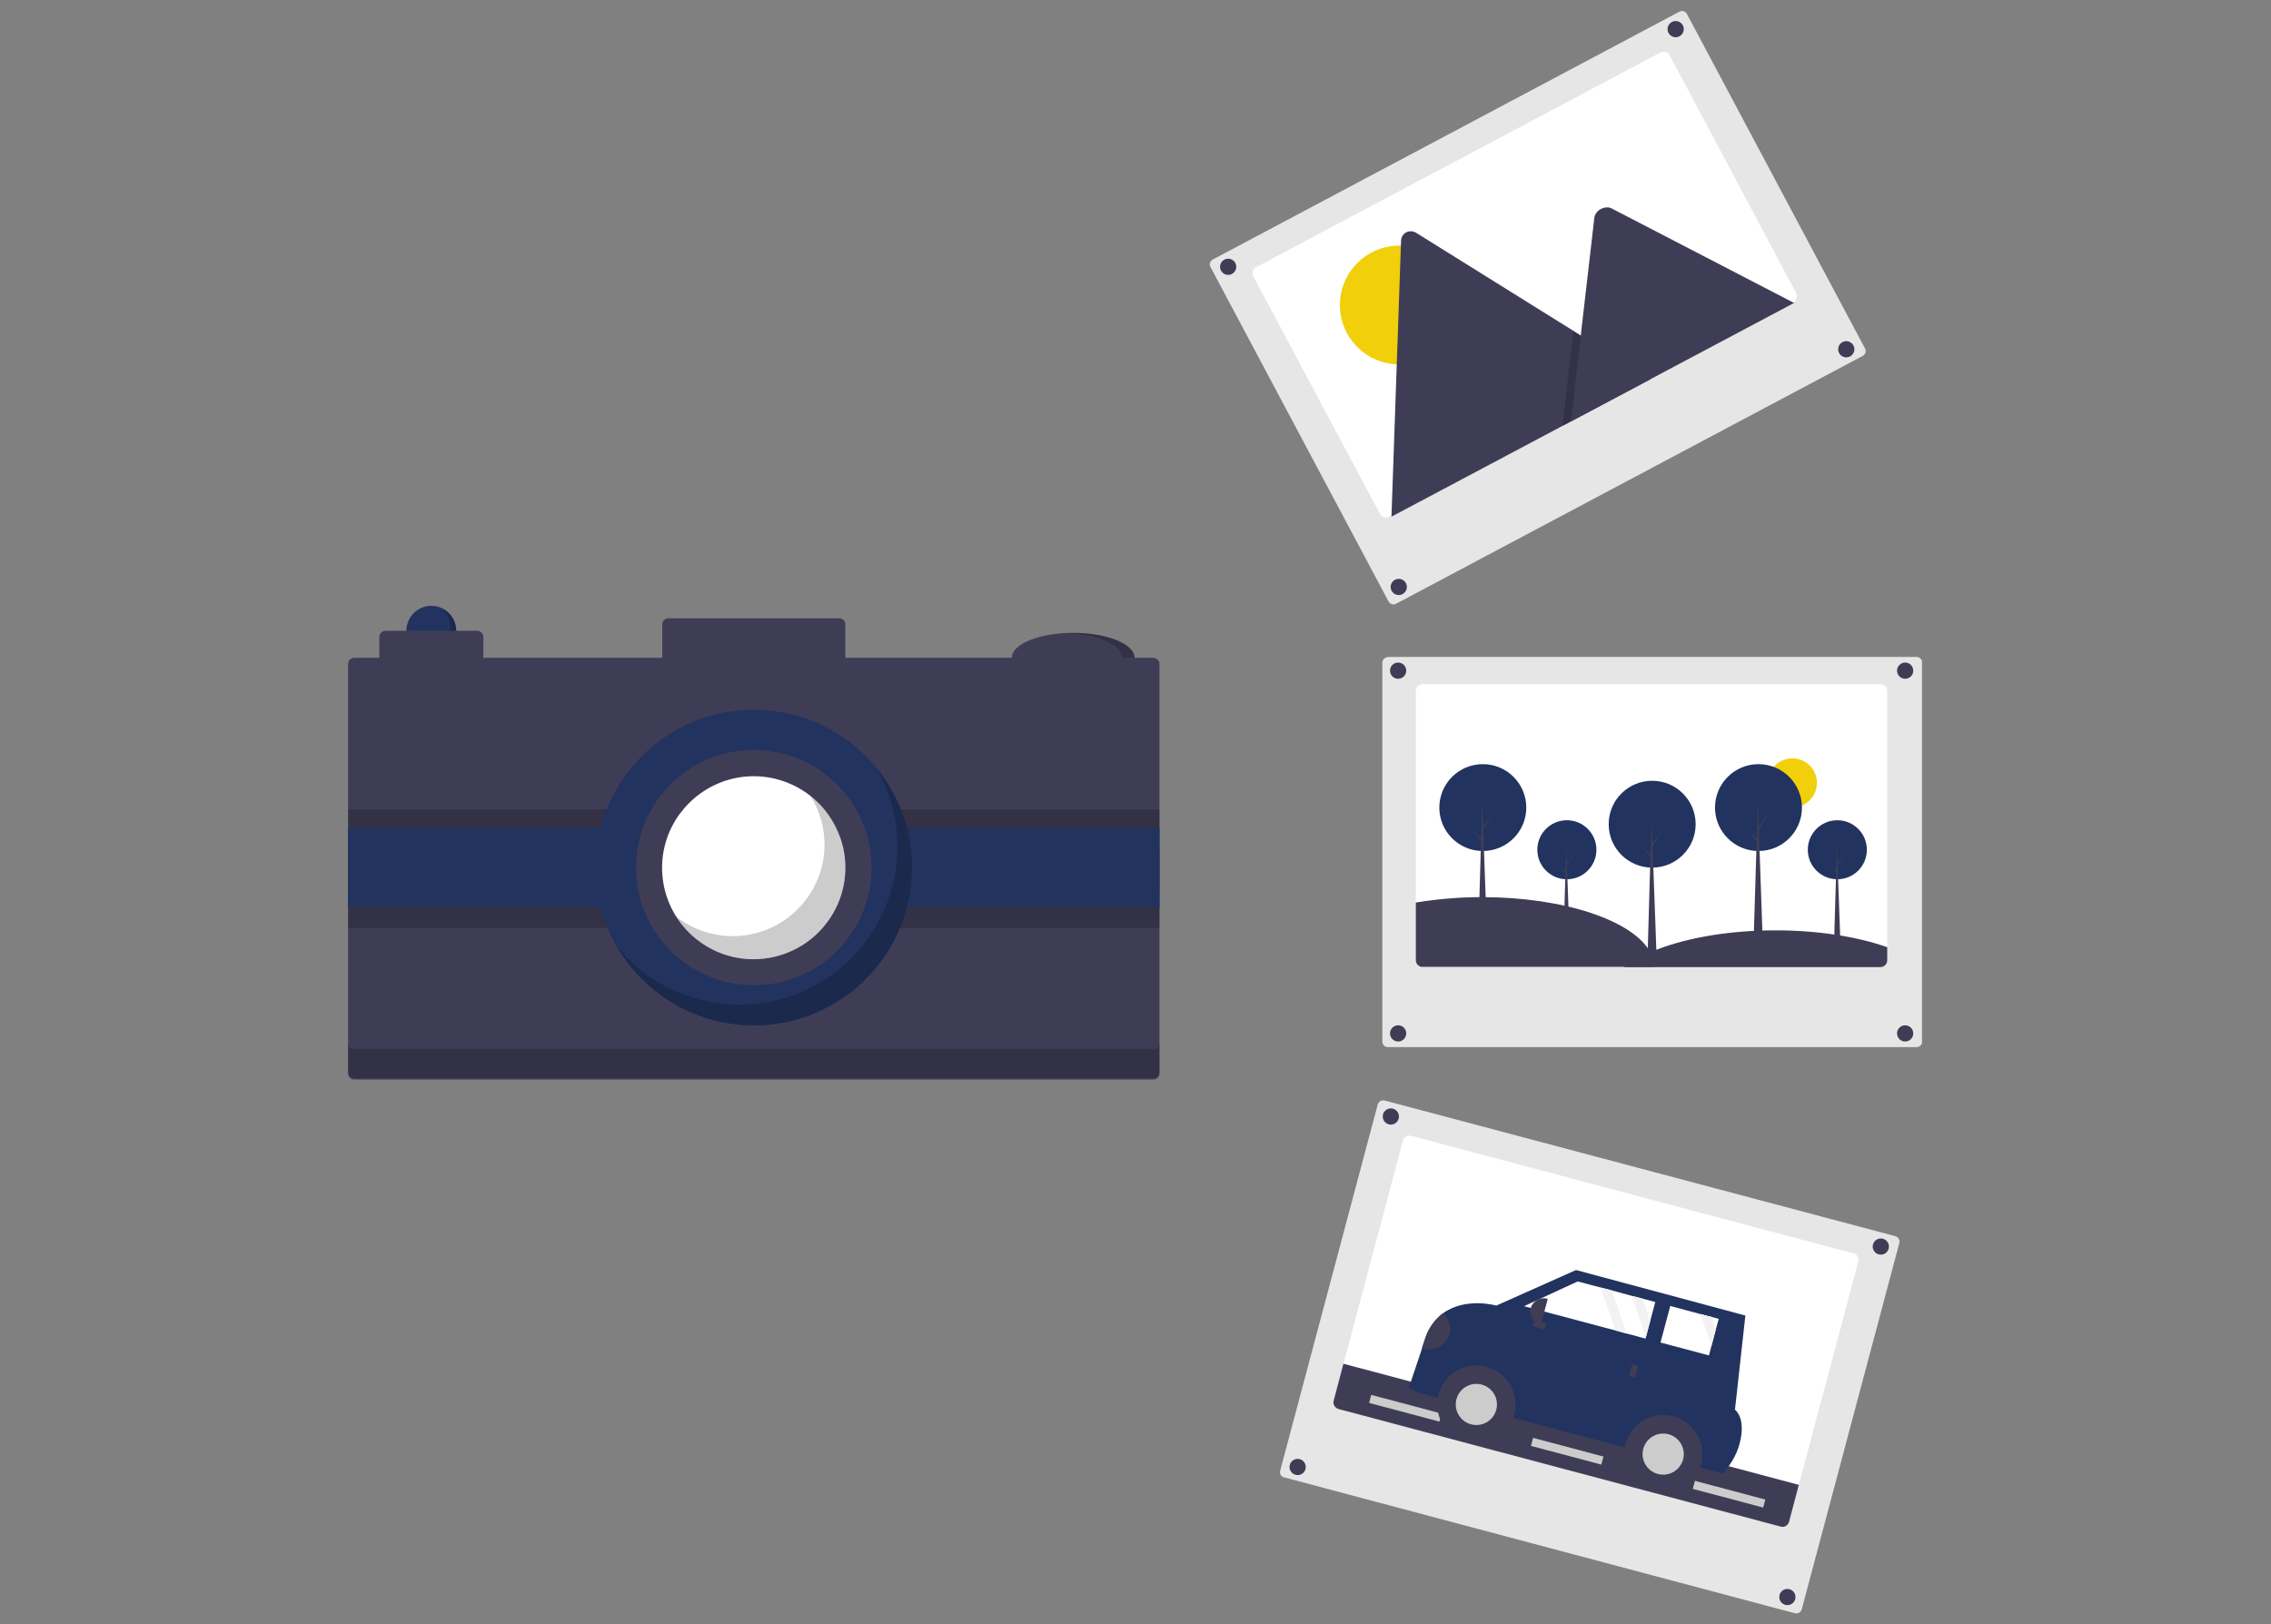 <svg width="411" height="294" viewBox="0 0 411 294" fill="none" xmlns="http://www.w3.org/2000/svg">
<rect x="0" y="0" width="411" height="294" fill="#808080" stroke="none"/>
<g clip-path="url(#clip0_3_457)">
<path d="M251.186 118.948C250.622 118.948 250.17 119.399 250.17 119.963V188.515C250.17 189.079 250.622 189.53 251.186 189.53H346.861C347.426 189.53 347.877 189.079 347.877 188.515V119.925C347.877 119.361 347.426 118.91 346.861 118.91H251.186V118.948Z" fill="#E6E6E6"/>
<path d="M341.552 125.077V173.811C341.552 174.488 340.987 175.052 340.309 175.052H257.474C257.399 175.052 257.361 175.052 257.286 175.052C256.684 174.977 256.232 174.451 256.232 173.849V125.077C256.232 124.4 256.797 123.836 257.474 123.836H340.309C340.987 123.836 341.552 124.4 341.552 125.077Z" fill="white"/>
<path d="M324.382 146.135C326.836 146.135 328.825 144.148 328.825 141.698C328.825 139.247 326.836 137.261 324.382 137.261C321.929 137.261 319.939 139.247 319.939 141.698C319.939 144.148 321.929 146.135 324.382 146.135Z" fill="#F1D00B"/>
<path d="M253.031 122.858C253.842 122.858 254.5 122.202 254.5 121.392C254.5 120.582 253.842 119.925 253.031 119.925C252.22 119.925 251.563 120.582 251.563 121.392C251.563 122.202 252.22 122.858 253.031 122.858Z" fill="#3F3D56"/>
<path d="M344.79 122.858C345.601 122.858 346.258 122.202 346.258 121.392C346.258 120.582 345.601 119.925 344.79 119.925C343.979 119.925 343.322 120.582 343.322 121.392C343.322 122.202 343.979 122.858 344.79 122.858Z" fill="#3F3D56"/>
<path d="M253.031 188.515C253.842 188.515 254.5 187.858 254.5 187.048C254.5 186.238 253.842 185.581 253.031 185.581C252.22 185.581 251.563 186.238 251.563 187.048C251.563 187.858 252.22 188.515 253.031 188.515Z" fill="#3F3D56"/>
<path d="M344.79 188.515C345.601 188.515 346.258 187.858 346.258 187.048C346.258 186.238 345.601 185.581 344.79 185.581C343.979 185.581 343.322 186.238 343.322 187.048C343.322 187.858 343.979 188.515 344.79 188.515Z" fill="#3F3D56"/>
<path d="M283.567 159.146C286.52 159.146 288.914 156.755 288.914 153.806C288.914 150.857 286.52 148.467 283.567 148.467C280.614 148.467 278.221 150.857 278.221 153.806C278.221 156.755 280.614 159.146 283.567 159.146Z" fill="#22335F"/>
<path d="M284.057 169.863H282.965L283.454 153.017L284.057 169.863Z" fill="#3F3D56"/>
<path d="M283.567 156.213L284.735 154.596L283.567 156.627L283.417 156.401L283.567 156.213Z" fill="#3F3D56"/>
<path d="M283.454 157.867L282.25 156.213L283.454 158.243L283.567 158.018L283.454 157.867Z" fill="#3F3D56"/>
<path d="M332.515 159.146C335.468 159.146 337.862 156.755 337.862 153.806C337.862 150.857 335.468 148.467 332.515 148.467C329.562 148.467 327.169 150.857 327.169 153.806C327.169 156.755 329.562 159.146 332.515 159.146Z" fill="#22335F"/>
<path d="M333.042 169.863H331.951L332.44 153.017L333.042 169.863Z" fill="#3F3D56"/>
<path d="M332.553 156.213L333.72 154.596L332.515 156.627L332.402 156.401L332.553 156.213Z" fill="#3F3D56"/>
<path d="M332.402 157.867L331.235 156.213L332.44 158.243L332.553 158.018L332.402 157.867Z" fill="#3F3D56"/>
<path d="M299.005 157.04C303.351 157.04 306.874 153.521 306.874 149.181C306.874 144.84 303.351 141.322 299.005 141.322C294.659 141.322 291.135 144.84 291.135 149.181C291.135 153.521 294.659 157.04 299.005 157.04Z" fill="#22335F"/>
<path d="M299.795 172.871H298.176L298.892 147.978L299.795 172.871Z" fill="#3F3D56"/>
<path d="M299.042 152.716L300.774 150.309L299.005 153.28L298.817 152.979L299.042 152.716Z" fill="#3F3D56"/>
<path d="M298.854 155.122L297.122 152.716L298.892 155.724L299.08 155.386L298.854 155.122Z" fill="#3F3D56"/>
<path d="M318.245 154.032C322.591 154.032 326.114 150.513 326.114 146.173C326.114 141.832 322.591 138.313 318.245 138.313C313.899 138.313 310.376 141.832 310.376 146.173C310.376 150.513 313.899 154.032 318.245 154.032Z" fill="#22335F"/>
<path d="M318.998 169.863H317.379L318.132 144.969L318.998 169.863Z" fill="#3F3D56"/>
<path d="M318.283 149.708L320.015 147.301L318.245 150.272L318.057 149.971L318.283 149.708Z" fill="#3F3D56"/>
<path d="M318.094 152.114L316.363 149.708L318.094 152.716L318.283 152.377L318.094 152.114Z" fill="#3F3D56"/>
<path d="M268.356 154.032C272.702 154.032 276.225 150.513 276.225 146.173C276.225 141.832 272.702 138.313 268.356 138.313C264.01 138.313 260.486 141.832 260.486 146.173C260.486 150.513 264.01 154.032 268.356 154.032Z" fill="#22335F"/>
<path d="M269.146 169.863H267.527L268.243 144.969L269.146 169.863Z" fill="#3F3D56"/>
<path d="M268.393 149.708L270.125 147.301L268.356 150.272L268.168 149.971L268.393 149.708Z" fill="#3F3D56"/>
<path d="M268.205 152.114L266.473 149.708L268.243 152.716L268.431 152.377L268.205 152.114Z" fill="#3F3D56"/>
<path d="M299.457 175.015H257.474C257.399 175.015 257.361 175.015 257.286 175.015C256.684 174.94 256.232 174.413 256.232 173.811V163.358C260.185 162.718 264.176 162.38 268.168 162.38C283.078 162.38 295.541 166.629 298.666 172.345C299.155 173.172 299.419 174.075 299.457 175.015Z" fill="#3F3D56"/>
<path d="M341.552 171.442V173.811C341.552 174.488 340.987 175.052 340.309 175.052H293.884C295.39 173.962 297.009 173.059 298.704 172.345C304.389 169.901 312.409 168.396 321.295 168.396C329.014 168.396 336.092 169.525 341.552 171.442Z" fill="#3F3D56"/>
<path d="M304.389 2C304.238 2 304.05 2.038 303.937 2.113L219.483 46.974C218.994 47.237 218.805 47.839 219.069 48.328L251.299 108.87C251.563 109.359 252.165 109.547 252.655 109.283L337.109 64.422C337.598 64.159 337.787 63.557 337.523 63.069L305.293 2.526C305.18 2.301 304.954 2.113 304.69 2.038C304.615 2 304.502 2 304.389 2Z" fill="#E6E6E6"/>
<path d="M302.168 10.01L325.06 53.028C325.361 53.63 325.136 54.382 324.571 54.683L251.412 93.527C251.375 93.565 251.299 93.565 251.262 93.603C250.697 93.791 250.057 93.565 249.756 93.039L226.825 50.02C226.524 49.418 226.75 48.666 227.315 48.365L300.473 9.521C301.076 9.182 301.829 9.408 302.168 10.01Z" fill="white"/>
<path d="M253.257 65.964C259.205 65.964 264.026 61.149 264.026 55.209C264.026 49.27 259.205 44.455 253.257 44.455C247.31 44.455 242.489 49.27 242.489 55.209C242.489 61.149 247.31 65.964 253.257 65.964Z" fill="#F1D00B"/>
<path d="M298.704 68.634L252.015 93.415C251.939 93.452 251.902 93.49 251.826 93.49L253.558 43.552C253.596 42.575 254.387 41.822 255.366 41.86C255.667 41.86 256.006 41.973 256.269 42.123L284.735 59.872L286.09 60.737L298.704 68.634Z" fill="#3F3D56"/>
<path opacity="0.2" d="M298.704 68.634L282.777 77.132L284.546 61.602L284.659 60.474L284.735 59.947L286.09 60.775L298.704 68.634Z" fill="black"/>
<path d="M324.684 54.833L284.32 76.267L286.09 60.775L286.203 59.647L288.537 39.453C288.688 38.137 290.269 37.197 291.512 37.648C291.587 37.686 291.663 37.724 291.738 37.761L324.684 54.833Z" fill="#3F3D56"/>
<path d="M222.269 49.757C223.08 49.757 223.738 49.1 223.738 48.29C223.738 47.48 223.08 46.824 222.269 46.824C221.458 46.824 220.801 47.48 220.801 48.29C220.801 49.1 221.458 49.757 222.269 49.757Z" fill="#3F3D56"/>
<path d="M303.259 6.738C304.07 6.738 304.728 6.081 304.728 5.271C304.728 4.462 304.07 3.805 303.259 3.805C302.448 3.805 301.791 4.462 301.791 5.271C301.791 6.081 302.448 6.738 303.259 6.738Z" fill="#3F3D56"/>
<path d="M253.144 107.704C253.955 107.704 254.613 107.048 254.613 106.238C254.613 105.428 253.955 104.771 253.144 104.771C252.333 104.771 251.676 105.428 251.676 106.238C251.676 107.048 252.333 107.704 253.144 107.704Z" fill="#3F3D56"/>
<path d="M334.134 64.685C334.945 64.685 335.603 64.029 335.603 63.219C335.603 62.409 334.945 61.752 334.134 61.752C333.323 61.752 332.666 62.409 332.666 63.219C332.666 64.029 333.323 64.685 334.134 64.685Z" fill="#3F3D56"/>
<path d="M324.834 292C325.361 292.15 325.926 291.812 326.077 291.286L343.736 224.99C343.886 224.464 343.547 223.9 343.02 223.749L250.584 199.194C250.057 199.044 249.492 199.382 249.341 199.908L231.682 266.204C231.532 266.73 231.871 267.294 232.398 267.407L324.834 292Z" fill="#E6E6E6"/>
<path d="M336.318 228.337L323.78 275.417C323.592 276.056 322.952 276.47 322.274 276.282L242.225 255.036C242.187 255.036 242.112 254.998 242.074 254.96C241.51 254.735 241.208 254.095 241.359 253.531L253.897 206.452C254.086 205.812 254.726 205.399 255.403 205.587L335.452 226.87C336.13 227.021 336.506 227.698 336.318 228.337Z" fill="white"/>
<path d="M325.55 268.761L323.78 275.454C323.592 276.094 322.952 276.507 322.274 276.319L242.225 255.036C242.187 255.036 242.112 254.998 242.074 254.96C241.51 254.735 241.208 254.095 241.359 253.531L243.129 246.838L325.55 268.761Z" fill="#3F3D56"/>
<path d="M277.069 261.71L289.804 265.094L290.192 263.641L277.456 260.257L277.069 261.71Z" fill="#CCCCCC"/>
<path d="M247.779 253.932L260.514 257.316L260.902 255.862L248.166 252.478L247.779 253.932Z" fill="#CCCCCC"/>
<path d="M306.359 269.489L319.094 272.873L319.481 271.419L306.746 268.035L306.359 269.489Z" fill="#CCCCCC"/>
<path d="M251.713 203.556C252.524 203.556 253.182 202.899 253.182 202.089C253.182 201.28 252.524 200.623 251.713 200.623C250.902 200.623 250.245 201.28 250.245 202.089C250.245 202.899 250.902 203.556 251.713 203.556Z" fill="#3F3D56"/>
<path d="M340.385 227.096C341.196 227.096 341.853 226.439 341.853 225.629C341.853 224.819 341.196 224.163 340.385 224.163C339.574 224.163 338.916 224.819 338.916 225.629C338.916 226.439 339.574 227.096 340.385 227.096Z" fill="#3F3D56"/>
<path d="M234.845 266.993C235.656 266.993 236.314 266.337 236.314 265.527C236.314 264.717 235.656 264.06 234.845 264.06C234.034 264.06 233.377 264.717 233.377 265.527C233.377 266.337 234.034 266.993 234.845 266.993Z" fill="#3F3D56"/>
<path d="M323.479 290.533C324.29 290.533 324.947 289.877 324.947 289.067C324.947 288.257 324.29 287.6 323.479 287.6C322.668 287.6 322.01 288.257 322.01 289.067C322.01 289.877 322.668 290.533 323.479 290.533Z" fill="#3F3D56"/>
<path d="M313.277 266.468L306.182 264.579L305.882 265.705L312.976 267.594L313.277 266.468Z" fill="#3F3D56"/>
<path d="M254.952 251.238L256.307 251.952L311.807 266.73L312.597 265.715C313.99 263.948 314.894 261.842 315.158 259.623C315.346 257.969 315.158 256.201 313.99 255.148L315.873 238.114L285.224 229.879L270.803 236.309C270.803 236.309 265.231 234.73 261.164 237.7C259.696 238.828 258.604 240.333 258.001 242.1L257.361 244.055L254.952 251.238Z" fill="#22335F"/>
<path d="M267.189 261.278C271.098 261.278 274.267 258.113 274.267 254.208C274.267 250.304 271.098 247.139 267.189 247.139C263.279 247.139 260.11 250.304 260.11 254.208C260.11 258.113 263.279 261.278 267.189 261.278Z" fill="#3F3D56"/>
<path d="M267.189 257.931C269.247 257.931 270.916 256.264 270.916 254.208C270.916 252.152 269.247 250.485 267.189 250.485C265.13 250.485 263.461 252.152 263.461 254.208C263.461 256.264 265.13 257.931 267.189 257.931Z" fill="#CCCCCC"/>
<path d="M301 270.265C304.91 270.265 308.079 267.1 308.079 263.195C308.079 259.291 304.91 256.126 301 256.126C297.091 256.126 293.922 259.291 293.922 263.195C293.922 267.1 297.091 270.265 301 270.265Z" fill="#3F3D56"/>
<path d="M301 266.918C303.059 266.918 304.728 265.252 304.728 263.196C304.728 261.14 303.059 259.473 301 259.473C298.942 259.473 297.273 261.14 297.273 263.196C297.273 265.252 298.942 266.918 301 266.918Z" fill="#CCCCCC"/>
<path d="M275.811 236.422L292.378 240.821L294.411 241.385L297.8 242.288L297.875 242.025L298.666 239.054L299.57 235.67L297.31 235.068L295.277 234.541L291.7 233.564L289.667 233.037L285.525 231.947L275.811 236.422Z" fill="white"/>
<path d="M300.511 243.002L309.284 245.334L309.736 243.604L310.526 240.633L311.054 238.715L309.773 238.377L307.74 237.851L302.281 236.384L300.511 243.002Z" fill="white"/>
<path d="M296.496 247.223L295.368 246.923L294.796 249.067L295.924 249.367L296.496 247.223Z" fill="#3F3D56"/>
<path d="M277.674 238.939L277.373 240.065L279.52 240.637L279.821 239.51L277.674 238.939Z" fill="#3F3D56"/>
<path d="M278.861 239.806L278.748 239.768C277.468 239.43 276.677 238.076 277.016 236.798C277.355 235.519 278.71 234.73 279.99 235.068L280.103 235.106L278.861 239.806Z" fill="#3F3D56"/>
<path d="M257.324 244.018C259.244 244.77 261.428 243.792 262.181 241.874C262.746 240.408 262.331 238.715 261.127 237.7C259.658 238.828 258.566 240.332 257.964 242.1L257.324 244.018Z" fill="#3F3D56"/>
<path d="M295.277 234.542L297.875 242.025L298.666 239.054L297.31 235.068L295.277 234.542Z" fill="#F2F2F2"/>
<path d="M307.74 237.851L309.736 243.604L310.526 240.633L309.773 238.377L307.74 237.851Z" fill="#F2F2F2"/>
<path d="M289.667 233.037L292.378 240.821L294.411 241.385L291.7 233.564L289.667 233.037Z" fill="#F2F2F2"/>
<path d="M78.061 118.684C80.556 118.684 82.579 116.664 82.579 114.172C82.579 111.68 80.556 109.659 78.061 109.659C75.566 109.659 73.543 111.68 73.543 114.172C73.543 116.664 75.566 118.684 78.061 118.684Z" fill="#22335F"/>
<path opacity="0.2" d="M79.981 110.073C81.826 111.728 81.977 114.586 80.282 116.428C78.965 117.895 76.818 118.308 75.011 117.481C76.856 119.173 79.718 119.023 81.374 117.18C83.069 115.338 82.918 112.48 81.073 110.825C80.772 110.524 80.395 110.299 79.981 110.073Z" fill="black"/>
<path d="M194.218 123.573C200.353 123.573 205.326 121.553 205.326 119.06C205.326 116.568 200.353 114.548 194.218 114.548C188.084 114.548 183.111 116.568 183.111 119.06C183.111 121.553 188.084 123.573 194.218 123.573Z" fill="#3F3D56"/>
<path opacity="0.2" d="M194.218 114.548C193.842 114.548 193.465 114.548 193.089 114.586C198.699 114.811 203.067 116.729 203.067 119.06C203.067 121.392 198.699 123.31 193.089 123.535C193.465 123.535 193.842 123.573 194.218 123.573C200.356 123.573 205.326 121.542 205.326 119.06C205.326 116.579 200.356 114.548 194.218 114.548Z" fill="black"/>
<path d="M208.714 119.06H152.989V113.044C152.989 112.404 152.5 111.916 151.859 111.916H120.985C120.344 111.916 119.855 112.404 119.855 113.044V119.06H87.474V115.3C87.474 114.661 86.984 114.172 86.344 114.172H69.777C69.137 114.172 68.648 114.661 68.648 115.3V119.06H64.13C63.489 119.06 63 119.549 63 120.188V194.268C63 194.907 63.489 195.396 64.13 195.396H208.714C209.355 195.396 209.844 194.907 209.844 194.268V120.188C209.844 119.587 209.355 119.06 208.714 119.06Z" fill="#3F3D56"/>
<path opacity="0.2" d="M208.714 189.868H64.13C63.489 189.868 63 189.379 63 188.74V194.005C63 194.644 63.489 195.133 64.13 195.133H208.714C209.355 195.133 209.844 194.644 209.844 194.005V188.74C209.844 189.379 209.355 189.868 208.714 189.868Z" fill="black"/>
<path opacity="0.2" d="M209.844 153.656H63V167.945H209.844V153.656Z" fill="black"/>
<path opacity="0.2" d="M209.844 146.511H63V160.801H209.844V146.511Z" fill="black"/>
<path d="M209.844 149.896H63V164.185H209.844V149.896Z" fill="#22335F"/>
<path d="M136.422 185.619C152.226 185.619 165.038 172.824 165.038 157.04C165.038 141.256 152.226 128.461 136.422 128.461C120.618 128.461 107.806 141.256 107.806 157.04C107.806 172.824 120.618 185.619 136.422 185.619Z" fill="#22335F"/>
<path opacity="0.2" d="M158.486 138.802C166.469 152.415 161.913 169.938 148.283 177.91C136.196 185.017 120.721 182.272 111.76 171.48C119.742 185.093 137.288 189.643 150.918 181.671C164.548 173.699 169.104 156.175 161.122 142.563C160.331 141.247 159.465 140.006 158.486 138.802Z" fill="black"/>
<path d="M136.422 178.324C148.192 178.324 157.733 168.795 157.733 157.04C157.733 145.286 148.192 135.756 136.422 135.756C124.652 135.756 115.111 145.286 115.111 157.04C115.111 168.795 124.652 178.324 136.422 178.324Z" fill="#3F3D56"/>
<path d="M152.989 157.04C152.989 159.296 152.537 161.515 151.634 163.583C151.144 164.711 150.542 165.764 149.826 166.742C144.48 174.15 134.125 175.842 126.708 170.502C119.29 165.163 117.596 154.822 122.943 147.414C123.997 145.985 125.239 144.706 126.708 143.653C127.687 142.939 128.741 142.337 129.871 141.848C138.267 138.238 148.019 142.112 151.634 150.535C152.537 152.565 152.989 154.784 152.989 157.04Z" fill="white"/>
<path opacity="0.2" d="M152.801 154.634C152.198 150.422 149.977 146.624 146.626 143.992C149.563 148.617 150.052 154.408 147.868 159.409C147.379 160.537 146.776 161.59 146.061 162.568C140.714 169.976 130.36 171.668 122.943 166.328C122.754 166.216 122.604 166.065 122.415 165.952C127.348 173.661 137.552 175.917 145.27 171.029C147.04 169.901 148.584 168.434 149.789 166.742C150.504 165.764 151.106 164.711 151.596 163.583C152.876 160.763 153.253 157.679 152.801 154.634Z" fill="black"/>
</g>
<defs>
<clipPath id="clip0_3_457">
<rect width="284.84" height="290" fill="white" transform="translate(63 2)"/>
</clipPath>
</defs>
</svg>
